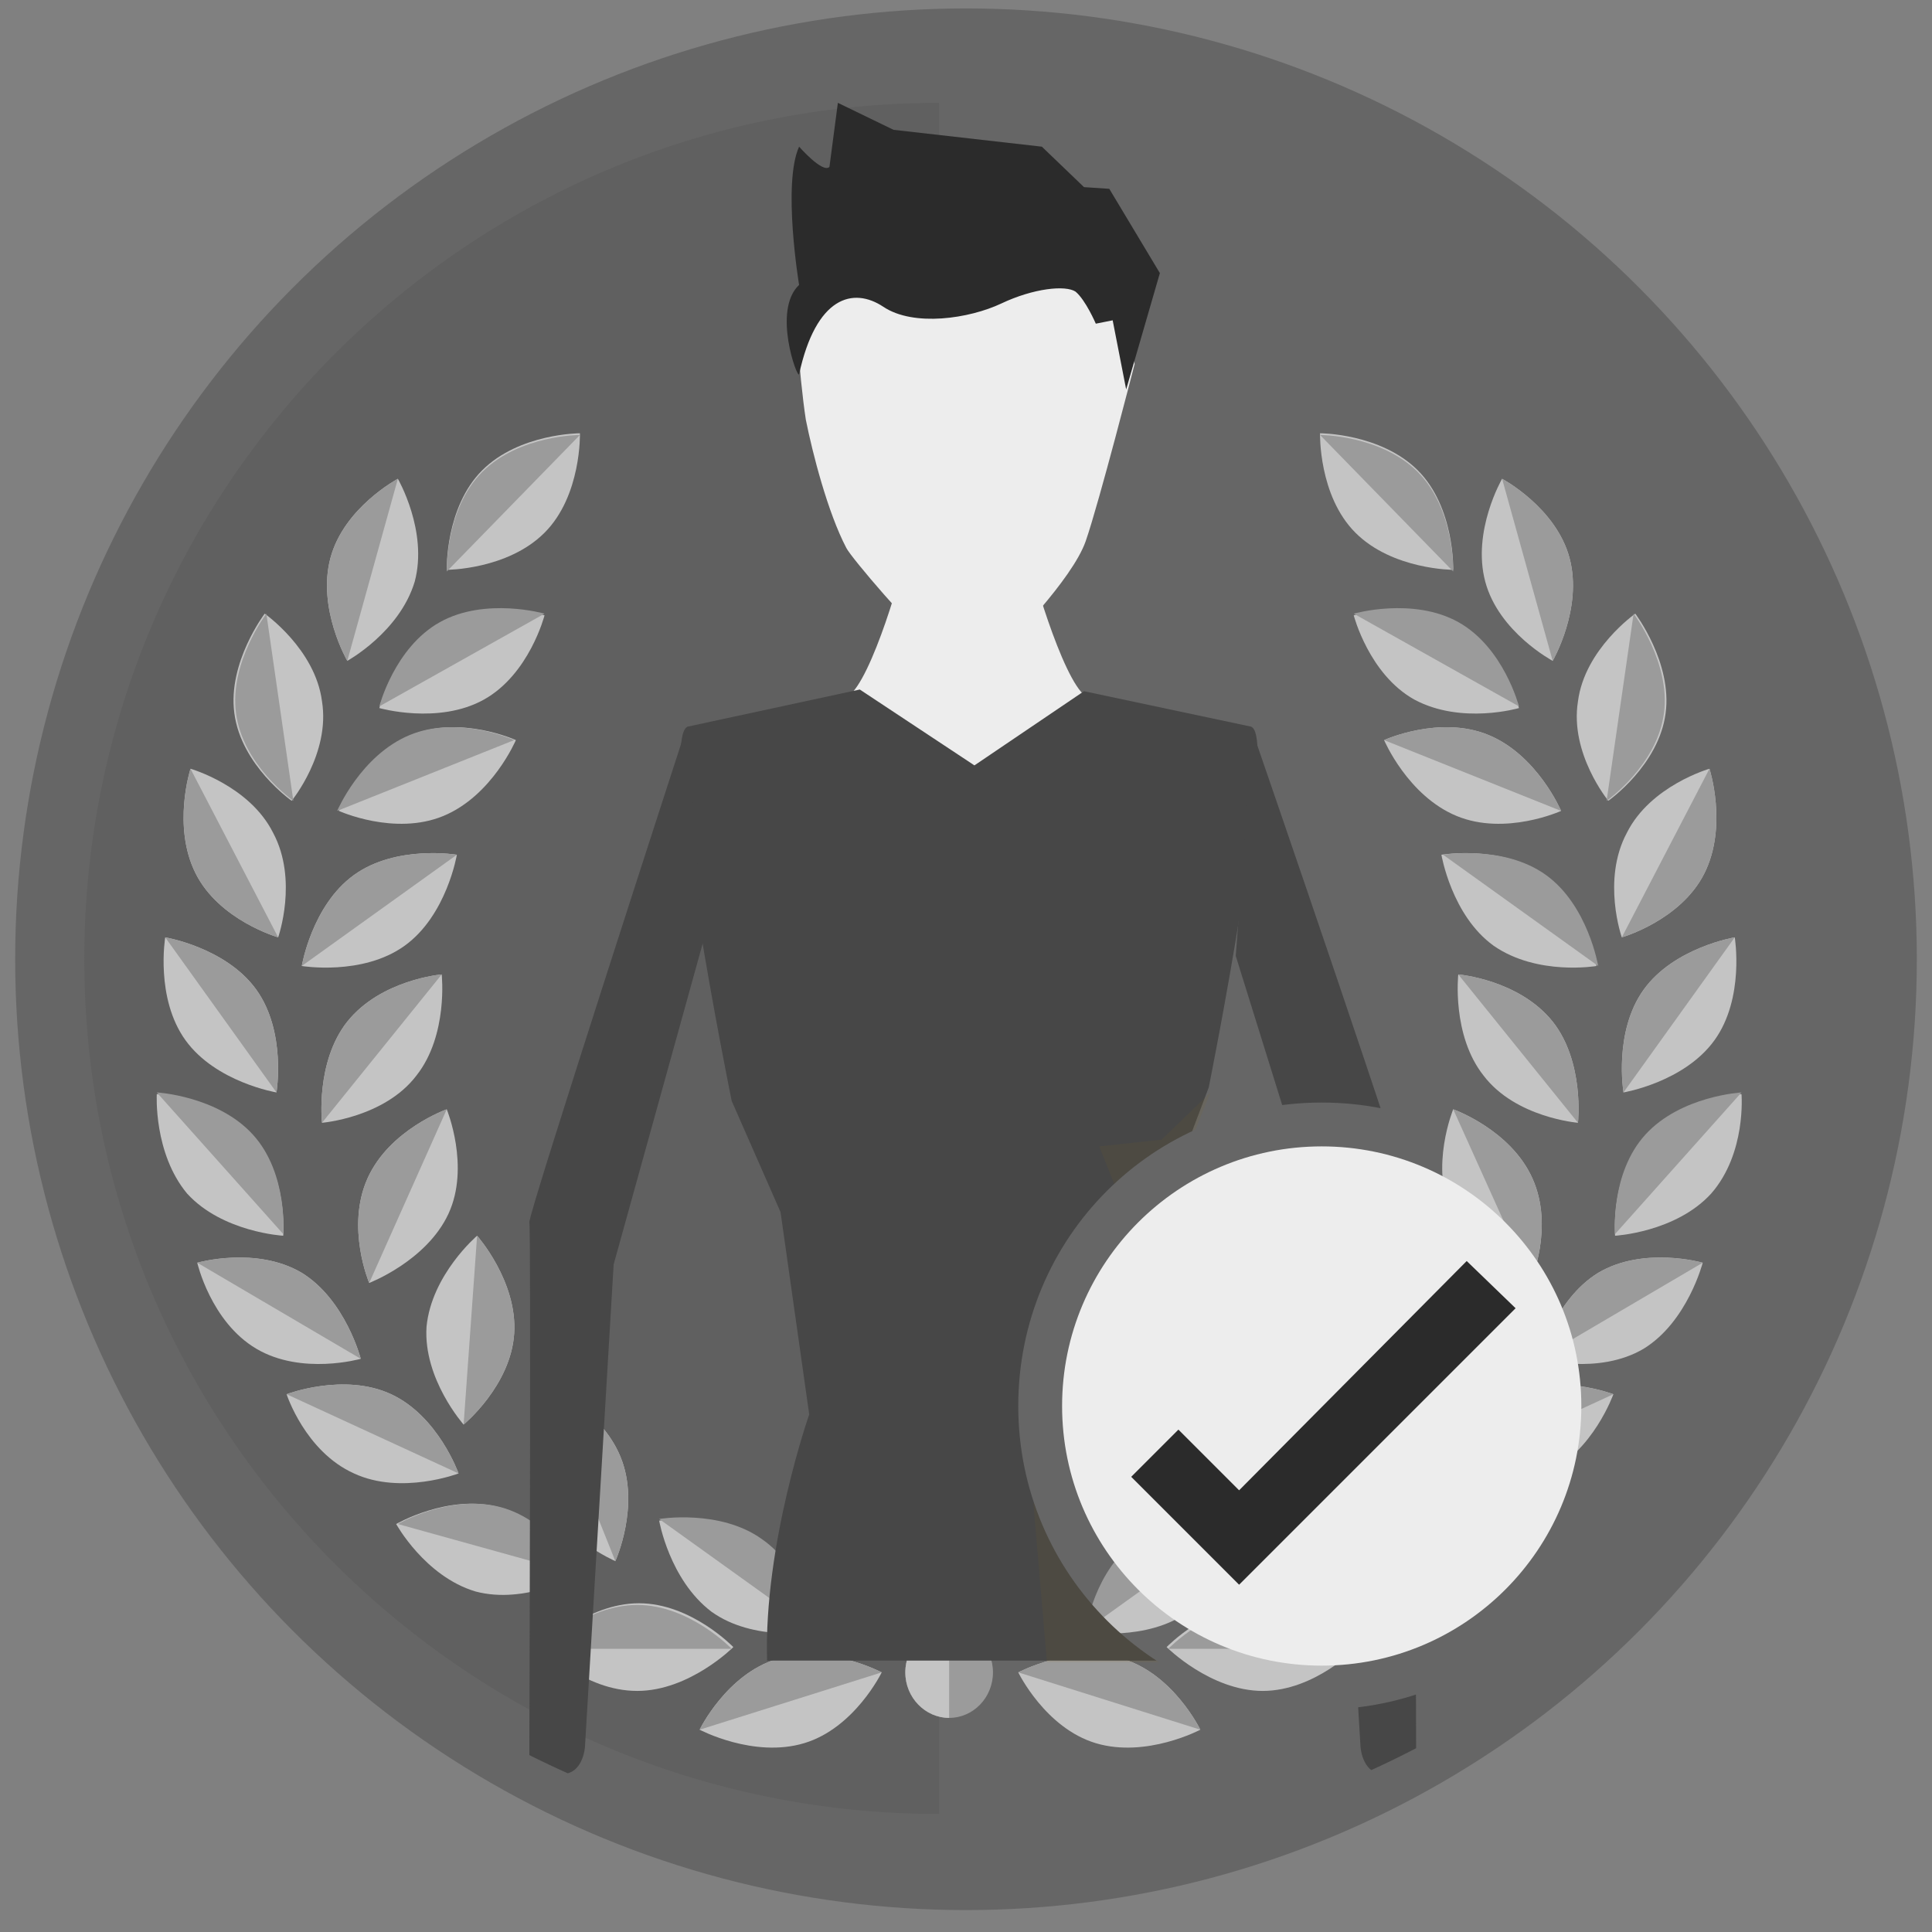 <?xml version="1.0" encoding="utf-8"?>
<!-- Generator: Adobe Illustrator 22.1.0, SVG Export Plug-In . SVG Version: 6.00 Build 0)  -->
<svg version="1.1" id="Capa_2_1_" xmlns="http://www.w3.org/2000/svg" xmlns:xlink="http://www.w3.org/1999/xlink" x="0px" y="0px"
	 viewBox="0 0 114.6 114.6" style="enable-background:new 0 0 114.6 114.6;" xml:space="preserve">
<rect x="0" y="0" width="114.6" height="114.6" fill="#808080" stroke="none"/>
<style type="text/css">
	.st0{fill:#666666;}
	.st1{fill:#606060;}
	.st2{fill:#9B9B9B;}
	.st3{fill:#C4C4C4;}
	.st4{clip-path:url(#SVGID_2_);}
	.st5{fill:#EDEDED;}
	.st6{fill:#474747;}
	.st7{opacity:0.1;fill:#896918;enable-background:new    ;}
	.st8{fill:#2B2B2B;}
</style>
<g>
	<circle class="st0" cx="57.3" cy="56.9" r="56.4"/>
</g>
<g>
	<path class="st1" d="M55.7,107.6C27.7,107.6,5,84.9,5,56.9S27.7,6.1,55.7,6.1"/>
</g>
<g>
	<g>
		<g>
			<ellipse class="st2" cx="56.3" cy="99.2" rx="2.6" ry="2.7"/>
			<g>
				<g>
					<path class="st3" d="M65,103.4c-3-0.9-4.6-4.2-4.6-4.2s3.2-1.7,6.2-0.8c3,0.9,4.6,4.2,4.6,4.2S68,104.3,65,103.4z"/>
				</g>
				<path class="st2" d="M60.4,99.2c0,0,3.2-1.7,6.2-0.8c3,0.9,4.6,4.2,4.6,4.2"/>
			</g>
			<g>
				<g>
					<path class="st3" d="M74.9,100.3c-3.1,0-5.7-2.6-5.7-2.6s2.5-2.6,5.6-2.6s5.7,2.6,5.7,2.6S78,100.3,74.9,100.3z"/>
				</g>
				<path class="st2" d="M69.3,97.8c0,0,2.5-2.6,5.6-2.6s5.7,2.6,5.7,2.6"/>
			</g>
			<g>
				<g>
					<path class="st3" d="M84.4,94.4c-3,0.8-6.1-1-6.1-1s1.7-3.2,4.7-4s6.1,1,6.1,1S87.4,93.5,84.4,94.4z"/>
				</g>
				<path class="st2" d="M78.3,93.4c0,0,1.7-3.2,4.7-4s6.1,1,6.1,1"/>
			</g>
			<g>
				<g>
					<path class="st3" d="M91.7,87.4c-2.8,1.3-6.2,0-6.2,0s1.2-3.4,4-4.7s6.2,0,6.2,0S94.5,86.1,91.7,87.4z"/>
				</g>
				<path class="st2" d="M85.5,87.4c0,0,1.2-3.4,4-4.7s6.2,0,6.2,0"/>
			</g>
			<g>
				<g>
					<path class="st3" d="M97.5,80c-2.7,1.6-6.2,0.6-6.2,0.6s0.9-3.5,3.5-5.1c2.7-1.6,6.2-0.6,6.2-0.6S100.1,78.4,97.5,80z"/>
				</g>
				<path class="st2" d="M91.3,80.6c0,0,0.9-3.5,3.5-5.1c2.7-1.6,6.2-0.6,6.2-0.6"/>
			</g>
			<g>
				<g>
					<path class="st3" d="M101.5,70.8c-2.1,2.3-5.7,2.5-5.7,2.5s-0.3-3.6,1.8-5.9c2.1-2.3,5.7-2.5,5.7-2.5S103.6,68.4,101.5,70.8z"
						/>
				</g>
				<path class="st2" d="M95.8,73.2c0,0-0.3-3.6,1.8-5.9c2.1-2.3,5.7-2.5,5.7-2.5"/>
			</g>
			<g>
				<g>
					<path class="st3" d="M101.7,61.7c-1.8,2.5-5.4,3.1-5.4,3.1s-0.6-3.6,1.2-6.1c1.8-2.5,5.4-3.1,5.4-3.1S103.5,59.2,101.7,61.7z"
						/>
				</g>
				<path class="st2" d="M96.3,64.8c0,0-0.6-3.6,1.2-6.1c1.8-2.5,5.4-3.1,5.4-3.1"/>
			</g>
			<g>
				<g>
					<path class="st3" d="M70.5,95.6c-2.5,1.8-6.1,1.2-6.1,1.2s0.5-3.6,3.1-5.4c2.5-1.8,6.1-1.2,6.1-1.2S73,93.7,70.5,95.6z"/>
				</g>
				<path class="st2" d="M64.4,96.7c0,0,0.5-3.6,3.1-5.4c2.5-1.8,6.1-1.2,6.1-1.2"/>
			</g>
			<g>
				<g>
					<path class="st3" d="M80.7,88.3c-1.2,2.9-4.5,4.3-4.5,4.3s-1.5-3.3-0.3-6.2c1.2-2.9,4.5-4.3,4.5-4.3S81.9,85.4,80.7,88.3z"/>
				</g>
				<path class="st2" d="M76.2,92.6c0,0-1.5-3.3-0.3-6.2c1.2-2.9,4.5-4.3,4.5-4.3"/>
			</g>
			<g>
				<g>
					<path class="st3" d="M87.3,78.7c0.2,3.1-2.2,5.8-2.2,5.8s-2.8-2.3-3-5.4s2.2-5.8,2.2-5.8S87.1,75.6,87.3,78.7z"/>
				</g>
				<path class="st2" d="M85.2,84.5c0,0-2.8-2.3-3-5.4s2.2-5.8,2.2-5.8"/>
			</g>
			<g>
				<g>
					<path class="st3" d="M80.4,31.6c-2.2-2.2-2.1-5.9-2.1-5.9s3.6,0,5.8,2.2s2.1,5.9,2.1,5.9S82.6,33.8,80.4,31.6z"/>
				</g>
				<path class="st2" d="M78.3,25.8c0,0,3.6,0,5.8,2.2s2.1,5.9,2.1,5.9"/>
			</g>
			<g>
				<g>
					<path class="st3" d="M88.1,34.5c-0.8-3,1-6.1,1-6.1s3.2,1.7,4,4.7s-1,6.1-1,6.1S88.9,37.5,88.1,34.5z"/>
				</g>
				<path class="st2" d="M89.1,28.4c0,0,3.2,1.7,4,4.7s-1,6.1-1,6.1"/>
			</g>
			<g>
				<g>
					<path class="st3" d="M93.6,41.6c0.4-3.1,3.4-5.2,3.4-5.2s2.2,2.9,1.8,5.9c-0.4,3.1-3.4,5.2-3.4,5.2S93.1,44.7,93.6,41.6z"/>
				</g>
				<path class="st2" d="M96.9,36.4c0,0,2.2,2.9,1.8,5.9c-0.4,3.1-3.4,5.2-3.4,5.2"/>
			</g>
			<g>
				<g>
					<path class="st3" d="M96.5,49.4c1.4-2.8,4.9-3.8,4.9-3.8s1.1,3.4-0.3,6.2s-4.9,3.8-4.9,3.8S95,52.2,96.5,49.4z"/>
				</g>
				<path class="st2" d="M101.4,45.6c0,0,1.1,3.4-0.3,6.2s-4.9,3.8-4.9,3.8"/>
			</g>
			<g>
				<g>
					<path class="st3" d="M83.9,41.5c-2.7-1.5-3.6-5-3.6-5s3.5-1,6.2,0.5s3.6,5,3.6,5S86.7,43,83.9,41.5z"/>
				</g>
				<path class="st2" d="M80.3,36.4c0,0,3.5-1,6.2,0.5s3.6,5,3.6,5"/>
			</g>
			<g>
				<g>
					<path class="st3" d="M86.4,48.4c-2.9-1.2-4.3-4.5-4.3-4.5s3.3-1.5,6.2-0.3c2.9,1.2,4.3,4.5,4.3,4.5S89.3,49.6,86.4,48.4z"/>
				</g>
				<path class="st2" d="M82.1,43.9c0,0,3.3-1.5,6.2-0.3c2.9,1.2,4.3,4.5,4.3,4.5"/>
			</g>
			<g>
				<g>
					<path class="st3" d="M88.6,56.1c-2.5-1.8-3.1-5.4-3.1-5.4s3.6-0.6,6.1,1.2s3.1,5.4,3.1,5.4S91.2,57.9,88.6,56.1z"/>
				</g>
				<path class="st2" d="M85.6,50.7c0,0,3.6-0.6,6.1,1.2s3.1,5.4,3.1,5.4"/>
			</g>
			<g>
				<g>
					<path class="st3" d="M86.1,72c-1.3-2.8,0.1-6.2,0.1-6.2s3.4,1.2,4.7,4.1S90.8,76,90.8,76S87.4,74.8,86.1,72z"/>
				</g>
				<path class="st2" d="M86.2,65.8c0,0,3.4,1.2,4.7,4.1S90.8,76,90.8,76"/>
			</g>
			<g>
				<g>
					<path class="st3" d="M88,63.8c-1.9-2.4-1.5-6-1.5-6s3.6,0.3,5.6,2.8c1.9,2.4,1.5,6,1.5,6S89.9,66.3,88,63.8z"/>
				</g>
				<path class="st2" d="M86.5,57.8c0,0,3.6,0.3,5.6,2.8c1.9,2.4,1.5,6,1.5,6"/>
			</g>
			<path class="st3" d="M56.3,96.5c-1.4,0-2.6,1.2-2.6,2.7s1.2,2.7,2.6,2.7"/>
			<g>
				<g>
					<path class="st3" d="M47.7,103.4c3-0.9,4.6-4.2,4.6-4.2s-3.2-1.7-6.2-0.8c-3,0.9-4.6,4.2-4.6,4.2S44.7,104.3,47.7,103.4z"/>
				</g>
				<path class="st2" d="M52.3,99.2c0,0-3.2-1.7-6.2-0.8c-3,0.9-4.6,4.2-4.6,4.2"/>
			</g>
			<g>
				<g>
					<path class="st3" d="M37.8,100.3c3.1,0,5.7-2.6,5.7-2.6s-2.5-2.6-5.6-2.6s-5.7,2.6-5.7,2.6S34.6,100.3,37.8,100.3z"/>
				</g>
				<path class="st2" d="M43.4,97.8c0,0-2.5-2.6-5.6-2.6s-5.7,2.6-5.7,2.6"/>
			</g>
			<g>
				<g>
					<path class="st3" d="M28.2,94.4c3,0.8,6.1-1,6.1-1s-1.7-3.2-4.7-4s-6.1,1-6.1,1S25.2,93.5,28.2,94.4z"/>
				</g>
				<path class="st2" d="M34.4,93.4c0,0-1.7-3.2-4.7-4s-6.1,1-6.1,1"/>
			</g>
			<g>
				<g>
					<path class="st3" d="M21,87.4c2.8,1.3,6.2,0,6.2,0s-1.2-3.4-4-4.7s-6.2,0-6.2,0S18.1,86.1,21,87.4z"/>
				</g>
				<path class="st2" d="M27.2,87.4c0,0-1.2-3.4-4-4.7s-6.2,0-6.2,0"/>
			</g>
			<g>
				<g>
					<path class="st3" d="M15.2,80c2.7,1.6,6.2,0.6,6.2,0.6s-0.9-3.5-3.5-5.1c-2.7-1.6-6.2-0.6-6.2-0.6S12.5,78.4,15.2,80z"/>
				</g>
				<path class="st2" d="M21.4,80.6c0,0-0.9-3.5-3.5-5.1c-2.7-1.6-6.2-0.6-6.2-0.6"/>
			</g>
			<g>
				<g>
					<path class="st3" d="M11.1,70.8c2.1,2.3,5.7,2.5,5.7,2.5s0.3-3.6-1.8-5.9s-5.7-2.5-5.7-2.5S9.1,68.4,11.1,70.8z"/>
				</g>
				<path class="st2" d="M16.8,73.2c0,0,0.3-3.6-1.8-5.9s-5.7-2.5-5.7-2.5"/>
			</g>
			<g>
				<g>
					<path class="st3" d="M11,61.7c1.8,2.5,5.4,3.1,5.4,3.1s0.6-3.6-1.2-6.1s-5.4-3.1-5.4-3.1S9.2,59.2,11,61.7z"/>
				</g>
				<path class="st2" d="M16.4,64.8c0,0,0.6-3.6-1.2-6.1s-5.4-3.1-5.4-3.1"/>
			</g>
			<g>
				<g>
					<path class="st3" d="M42.2,95.6c2.5,1.8,6.1,1.2,6.1,1.2s-0.5-3.6-3.1-5.4c-2.5-1.8-6.1-1.2-6.1-1.2S39.7,93.7,42.2,95.6z"/>
				</g>
				<path class="st2" d="M48.3,96.7c0,0-0.5-3.6-3.1-5.4c-2.5-1.8-6.1-1.2-6.1-1.2"/>
			</g>
			<g>
				<g>
					<path class="st3" d="M32,88.3c1.2,2.9,4.5,4.3,4.5,4.3s1.5-3.3,0.3-6.2c-1.2-2.9-4.5-4.3-4.5-4.3S30.8,85.4,32,88.3z"/>
				</g>
				<path class="st2" d="M36.5,92.6c0,0,1.5-3.3,0.3-6.2c-1.2-2.9-4.5-4.3-4.5-4.3"/>
			</g>
			<g>
				<g>
					<path class="st3" d="M25.3,78.7c-0.2,3.1,2.2,5.8,2.2,5.8s2.8-2.3,3-5.4s-2.2-5.8-2.2-5.8S25.6,75.6,25.3,78.7z"/>
				</g>
				<path class="st2" d="M27.5,84.5c0,0,2.8-2.3,3-5.4s-2.2-5.8-2.2-5.8"/>
			</g>
			<g>
				<g>
					<path class="st3" d="M32.3,31.6c2.2-2.2,2.1-5.9,2.1-5.9s-3.6,0-5.8,2.2s-2.1,5.9-2.1,5.9S30.1,33.8,32.3,31.6z"/>
				</g>
				<path class="st2" d="M34.4,25.8c0,0-3.6,0-5.8,2.2s-2.1,5.9-2.1,5.9"/>
			</g>
			<g>
				<g>
					<path class="st3" d="M24.6,34.5c0.8-3-1-6.1-1-6.1s-3.2,1.7-4,4.7s1,6.1,1,6.1S23.7,37.5,24.6,34.5z"/>
				</g>
				<path class="st2" d="M23.6,28.4c0,0-3.2,1.7-4,4.7s1,6.1,1,6.1"/>
			</g>
			<g>
				<g>
					<path class="st3" d="M19.1,41.6c-0.4-3.1-3.4-5.2-3.4-5.2s-2.2,2.9-1.8,5.9c0.4,3.1,3.4,5.2,3.4,5.2S19.6,44.7,19.1,41.6z"/>
				</g>
				<path class="st2" d="M15.8,36.4c0,0-2.2,2.9-1.8,5.9c0.4,3.1,3.4,5.2,3.4,5.2"/>
			</g>
			<g>
				<g>
					<path class="st3" d="M16.2,49.4c-1.4-2.8-4.9-3.8-4.9-3.8s-1.1,3.4,0.3,6.2s4.9,3.8,4.9,3.8S17.7,52.2,16.2,49.4z"/>
				</g>
				<path class="st2" d="M11.3,45.6c0,0-1.1,3.4,0.3,6.2s4.9,3.8,4.9,3.8"/>
			</g>
			<g>
				<g>
					<path class="st3" d="M28.7,41.5c2.7-1.5,3.6-5,3.6-5s-3.5-1-6.2,0.5s-3.6,5-3.6,5S26,43,28.7,41.5z"/>
				</g>
				<path class="st2" d="M32.3,36.4c0,0-3.5-1-6.2,0.5s-3.6,5-3.6,5"/>
			</g>
			<g>
				<g>
					<path class="st3" d="M26.3,48.4c2.9-1.2,4.3-4.5,4.3-4.5s-3.3-1.5-6.2-0.3s-4.3,4.5-4.3,4.5S23.4,49.6,26.3,48.4z"/>
				</g>
				<path class="st2" d="M30.5,43.9c0,0-3.3-1.5-6.2-0.3S20,48.1,20,48.1"/>
			</g>
			<g>
				<g>
					<path class="st3" d="M24,56.1c2.5-1.8,3.1-5.4,3.1-5.4s-3.6-0.6-6.1,1.2s-3.1,5.4-3.1,5.4S21.5,57.9,24,56.1z"/>
				</g>
				<path class="st2" d="M27.1,50.7c0,0-3.6-0.6-6.1,1.2s-3.1,5.4-3.1,5.4"/>
			</g>
			<g>
				<g>
					<path class="st3" d="M26.6,72c1.3-2.8-0.1-6.2-0.1-6.2s-3.4,1.2-4.7,4.1s0.1,6.2,0.1,6.2S25.3,74.8,26.6,72z"/>
				</g>
				<path class="st2" d="M26.5,65.8c0,0-3.4,1.2-4.7,4.1s0.1,6.2,0.1,6.2"/>
			</g>
			<g>
				<g>
					<path class="st3" d="M24.7,63.8c1.9-2.4,1.5-6,1.5-6s-3.6,0.3-5.6,2.8c-1.9,2.4-1.5,6-1.5,6S22.8,66.3,24.7,63.8z"/>
				</g>
				<path class="st2" d="M26.2,57.8c0,0-3.6,0.3-5.6,2.8c-1.9,2.4-1.5,6-1.5,6"/>
			</g>
		</g>
	</g>
</g>
<g>
	<g>
		<g>
			<g>
				<g>
					<g>
						<g>
							<defs>
								<path id="SVGID_1_" d="M57.3-5.6c-32,0-57.9,25.9-57.9,57.9s25.9,57.9,57.9,57.9s57.9-25.9,57.9-57.9 M78.4,101.4
									c-9.9,0-18-8-18-18s8-18,18-18s18,8,18,18S88.3,101.4,78.4,101.4z"/>
							</defs>
							<clipPath id="SVGID_2_">
								<use xlink:href="#SVGID_1_"  style="overflow:visible;"/>
							</clipPath>
							<g class="st4">
								<g>
									<path class="st5" d="M50.3,41.3c1.4-0.9,3.4-7.9,3.4-8.6H61c0,0.6,2,7.6,3.4,8.6l-7,7.9L50.3,41.3z"/>
									<path class="st6" d="M64.3,41l9.9,2.1c1.7,0.5-2.5,21.4-2.5,21.4l-2.5,6.6l-2,12.6c0,0,3.7,7.1,3.5,14.8H45.5
										C45.3,91.6,48,83.9,48,83.9l-1.7-12l-2.9-6.6c0,0-4.4-21.6-2.6-22.2L51,40.9l6.8,4.5L64.3,41"/>
									<path class="st6" d="M40.8,43.4l0.9,12.5L36.4,75l-1.7,28.6c0,0-0.1,1.9-1.7,1.6l-1.6-0.3v-1.3c0,0,0.1-30.7,0-31.1
										s9.3-29.3,9.3-29.3"/>
									<path class="st5" d="M47.8,24.9c0.4,2,1.3,5.5,2.4,7.6c0.3,0.6,4,4.9,4.9,5.5c0.9,0.7,4.6,0.3,4.6,0.3s3.9-3.9,4.7-6.2
										c0.8-2.3,2.9-10.5,2.9-10.5L67,19.4c-0.2-1.2-1.1-2.2-2.3-2.4l-5.3-0.8c-1.7-0.3-3.5-0.2-5.2,0.1l-4.6,0.9
										c-1.3,0.3-2.3,1.5-2.3,2.8C47.4,21.6,47.6,23.6,47.8,24.9z"/>
									<path class="st6" d="M74.3,43.4l-1,13.3L79,75l1.7,28.6c0,0,0.1,1.9,1.7,1.6l1.6-0.3v-1.3c0,0-0.1-30.7,0-31.1
										C84.2,72.1,74.3,43.4,74.3,43.4"/>
									<path class="st7" d="M71.8,64.8l-2.9,2.8L65.2,68l1,2.5l-2.4,14l-2.5,4.7l0.8,9.4h8.8c-0.1-8.7-3.5-14.8-3.5-14.8L69.3,71
										L71.8,64.8z"/>
								</g>
							</g>
						</g>
					</g>
				</g>
			</g>
		</g>
		<circle class="st5" cx="78.4" cy="83.4" r="15.4"/>
		<g>
			<polygon class="st8" points="73.5,94 67.1,87.6 69.9,84.8 73.5,88.4 87,74.8 89.9,77.6 			"/>
		</g>
	</g>
	<path class="st8" d="M47.4,22.2c-0.1,0.3-1.6-3.8,0-5.3c0,0-1-6,0-8.2c0,0,1.4,1.6,1.8,1.2l0.5-3.8L53,7.7l8.8,1l2.5,2.4l1.5,0.1
		l3,5l-2,6.9L66,19l-1,0.2c0,0-0.6-1.4-1.2-1.9c-0.6-0.4-2.5-0.2-4.4,0.7c-1.9,0.9-5.2,1.4-7,0.2C50.6,17,48.4,17.6,47.4,22.2"/>
</g>
</svg>
